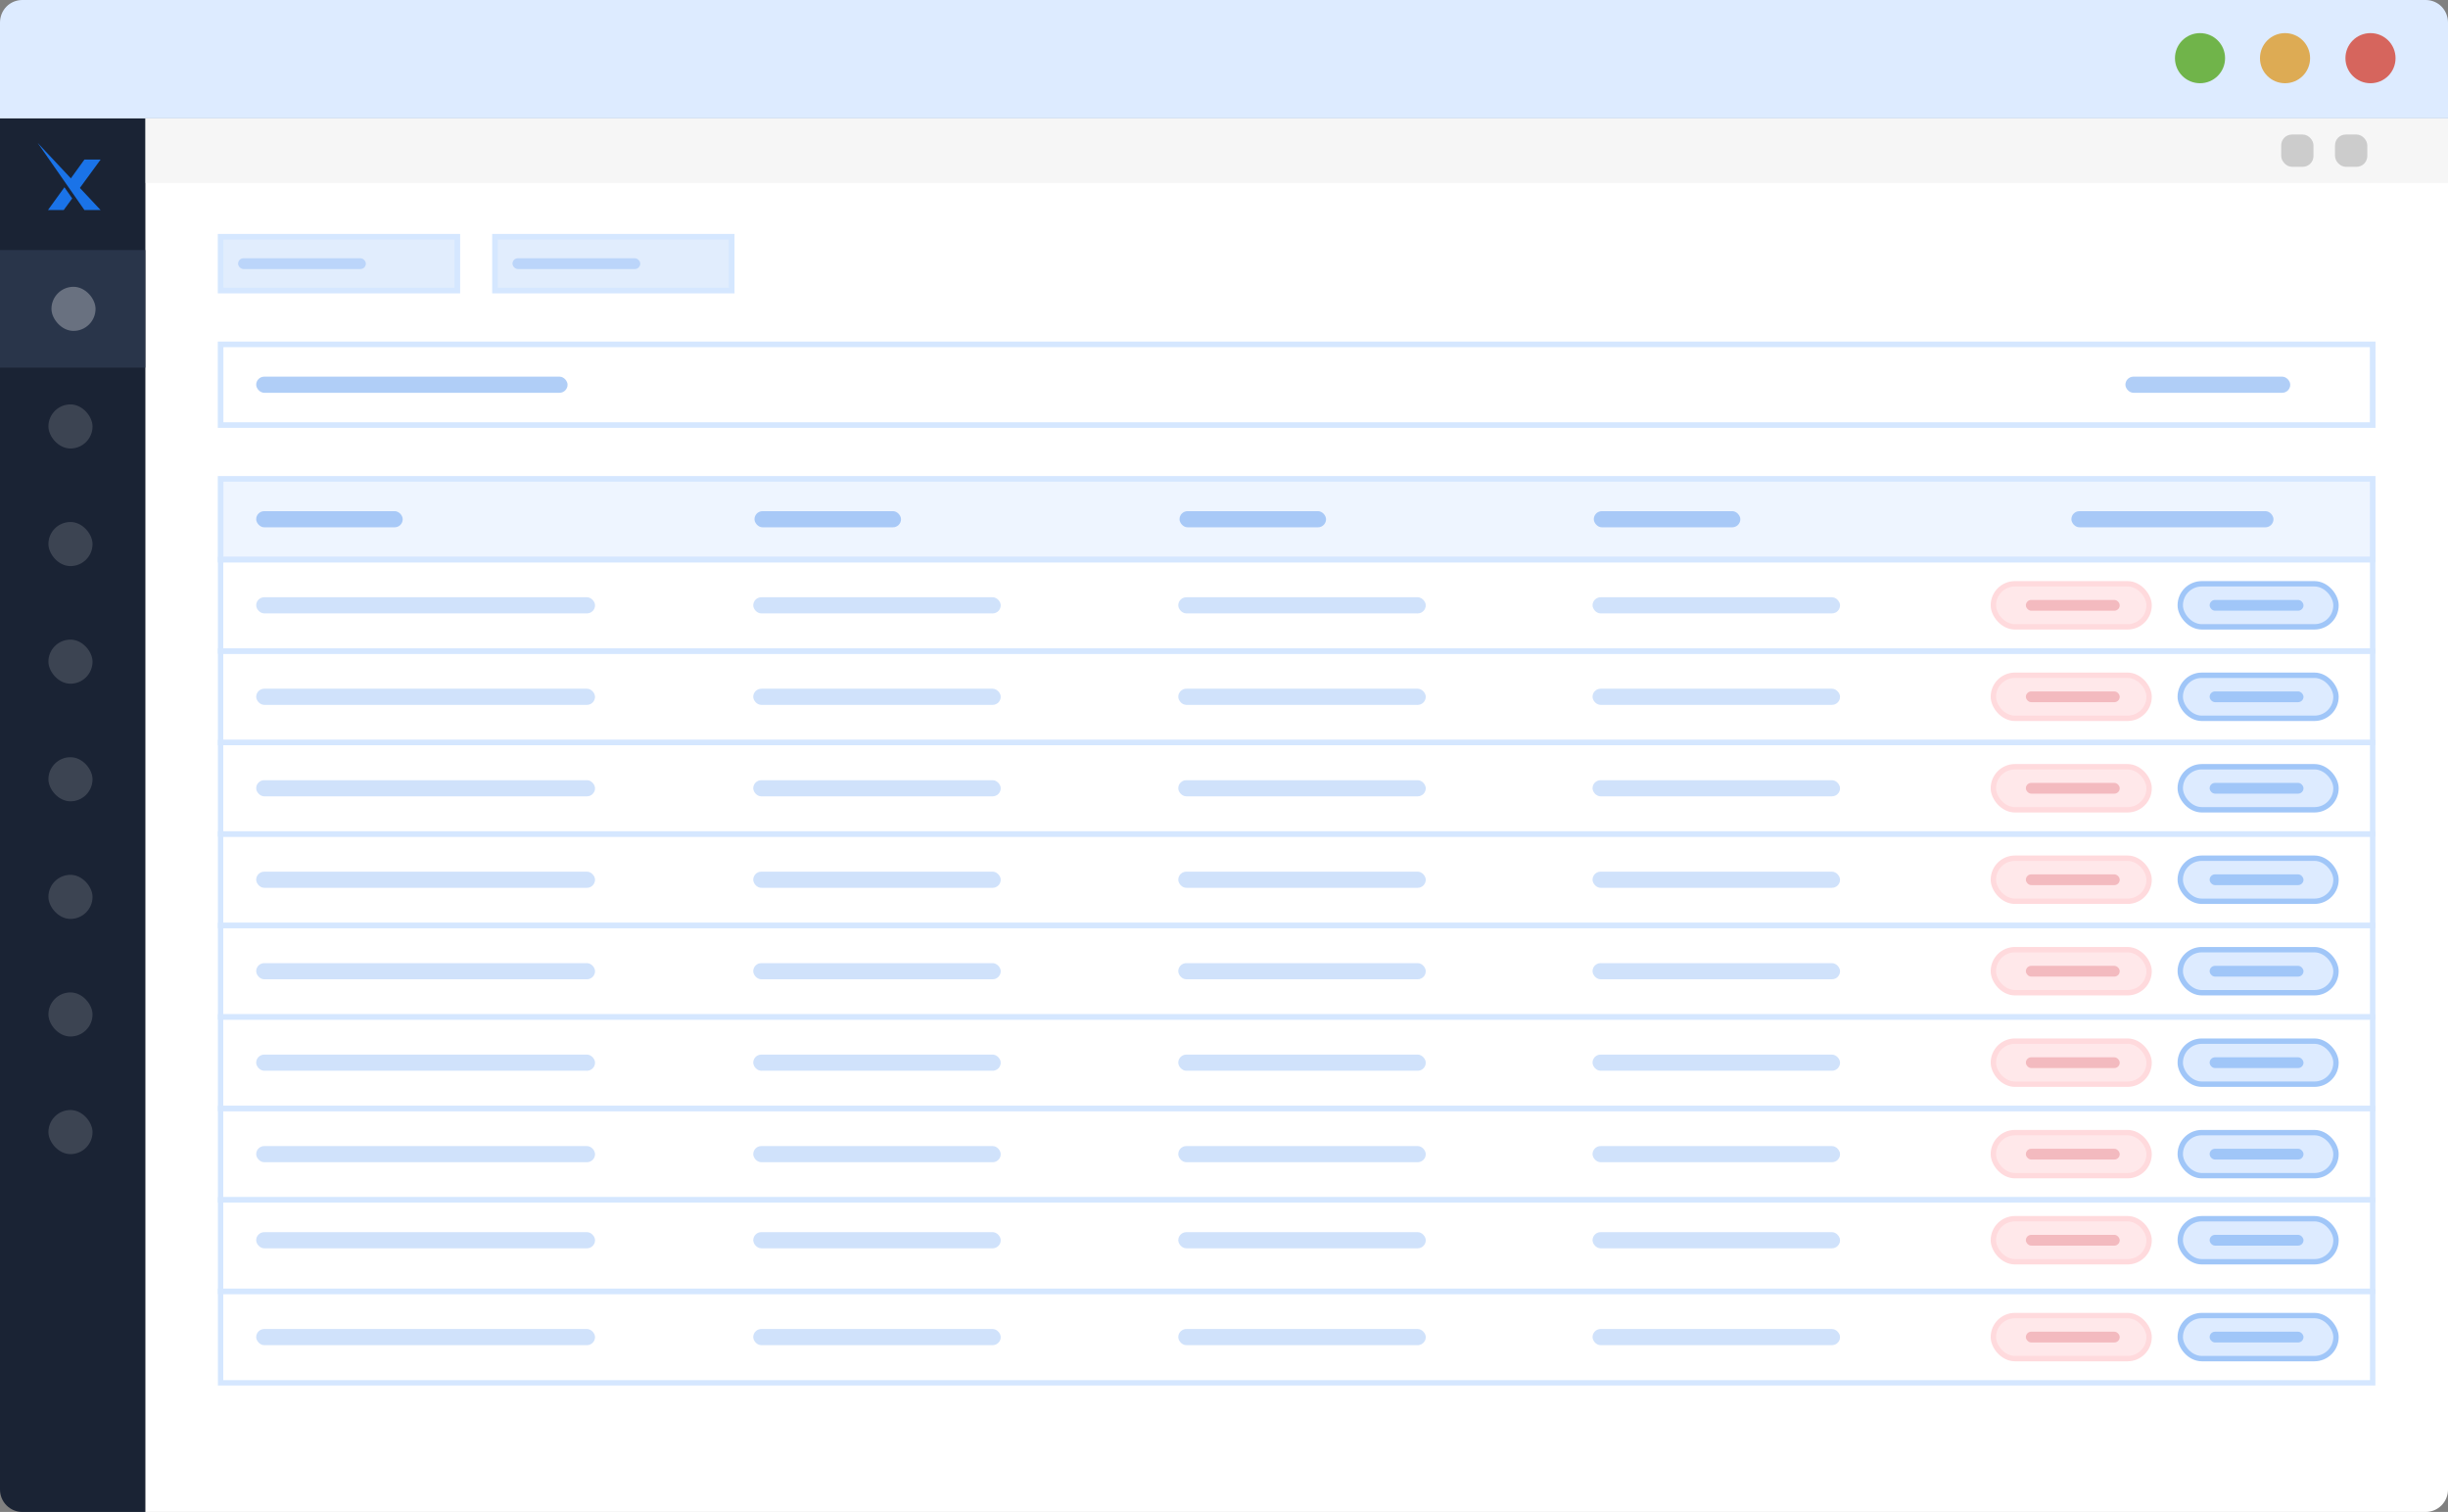 <svg width="455" height="281" viewBox="0 0 455 281" fill="none" xmlns="http://www.w3.org/2000/svg">
<rect x="0" y="0" width="455" height="281" fill="#808080" stroke="none"/>
<path d="M27 22H455V276.84C455 279.138 453.138 281 450.84 281H27V22Z" fill="white"/>
<rect y="22" width="455" height="12" fill="#F6F6F6"/>
<rect x="424" y="25" width="6" height="6" rx="2" fill="#CCCCCC"/>
<rect x="434" y="25" width="6" height="6" rx="2" fill="#CCCCCC"/>
<path d="M0 22H27V281H4.16C1.863 281 0 279.138 0 276.84V22Z" fill="#1A2334"/>
<path fill-rule="evenodd" clip-rule="evenodd" d="M11.974 34.803L8.92 39.032H11.845L13.419 36.878L11.974 34.803ZM14.509 35.387L12.838 33.606L15.688 29.659H18.696L14.509 35.387Z" fill="#1A73E8"/>
<path d="M7 26.564L15.689 39.034H18.697L7 26.564Z" fill="#1A73E8"/>
<rect x="0.001" y="46.472" width="27" height="21.857" fill="#29354A"/>
<rect opacity="0.3" x="9.564" y="53.302" width="8.196" height="8.196" rx="4.098" fill="white"/>
<rect opacity="0.15" x="9" y="75.159" width="8.196" height="8.196" rx="4.098" fill="white"/>
<rect opacity="0.15" x="9" y="97.014" width="8.196" height="8.196" rx="4.098" fill="white"/>
<rect opacity="0.15" x="9" y="118.873" width="8.196" height="8.196" rx="4.098" fill="white"/>
<rect opacity="0.15" x="9" y="140.729" width="8.196" height="8.196" rx="4.098" fill="white"/>
<rect opacity="0.15" x="9" y="162.587" width="8.196" height="8.196" rx="4.098" fill="white"/>
<rect opacity="0.15" x="9" y="184.442" width="8.196" height="8.196" rx="4.098" fill="white"/>
<rect opacity="0.15" x="9" y="206.3" width="8.196" height="8.196" rx="4.098" fill="white"/>
<rect width="400" height="15" transform="matrix(1 0 0 -1 41 79)" fill="white" stroke="#D5E7FF" stroke-width="1.044"/>
<rect opacity="0.5" x="47.617" y="70" width="57.872" height="3" rx="1.5" fill="#629FF0"/>
<rect opacity="0.5" x="395.042" y="70" width="30.638" height="3" rx="1.5" fill="#629FF0"/>
<rect x="41" y="89" width="400" height="15" fill="#EEF5FF" stroke="#D5E7FF" stroke-width="1.044"/>
<rect opacity="0.5" x="47.617" y="95" width="27.234" height="3" rx="1.5" fill="#629FF0"/>
<rect opacity="0.5" x="140.234" y="95" width="27.234" height="3" rx="1.5" fill="#629FF0"/>
<rect opacity="0.5" x="219.234" y="95" width="27.234" height="3" rx="1.5" fill="#629FF0"/>
<rect opacity="0.5" x="296.234" y="95" width="27.234" height="3" rx="1.5" fill="#629FF0"/>
<rect opacity="0.5" x="385" y="95" width="37.563" height="3" rx="1.5" fill="#629FF0"/>
<rect width="400" height="17" transform="matrix(1 0 0 -1 41 121)" stroke="#D5E7FF"/>
<rect opacity="0.3" x="47.617" y="111" width="62.979" height="3" rx="1.5" fill="#629FF0"/>
<rect opacity="0.3" x="140" y="111" width="46" height="3" rx="1.5" fill="#629FF0"/>
<rect opacity="0.3" x="219" y="111" width="46" height="3" rx="1.5" fill="#629FF0"/>
<rect opacity="0.3" x="296" y="111" width="46" height="3" rx="1.5" fill="#629FF0"/>
<rect x="405.236" y="108.5" width="28.945" height="8" rx="4" fill="#DDEBFF" stroke="#A0C6F8"/>
<rect x="410.698" y="111.5" width="17.442" height="2" rx="1" fill="#A0C6F8"/>
<rect x="370.5" y="108.5" width="28.945" height="8" rx="4" fill="#FFE8EA" stroke="#FFDADD"/>
<rect opacity="0.5" x="376.541" y="111.5" width="17.442" height="2" rx="1" fill="#E88C94"/>
<rect width="400" height="17" transform="matrix(1 0 0 -1 41 138)" stroke="#D5E7FF"/>
<rect opacity="0.3" x="47.617" y="128" width="62.979" height="3" rx="1.5" fill="#629FF0"/>
<rect opacity="0.3" x="140" y="128" width="46" height="3" rx="1.5" fill="#629FF0"/>
<rect opacity="0.3" x="219" y="128" width="46" height="3" rx="1.5" fill="#629FF0"/>
<rect opacity="0.3" x="296" y="128" width="46" height="3" rx="1.5" fill="#629FF0"/>
<rect x="405.236" y="125.5" width="28.945" height="8" rx="4" fill="#DDEBFF" stroke="#A0C6F8"/>
<rect x="410.698" y="128.5" width="17.442" height="2" rx="1" fill="#A0C6F8"/>
<rect x="370.5" y="125.5" width="28.945" height="8" rx="4" fill="#FFE8EA" stroke="#FFDADD"/>
<rect opacity="0.5" x="376.541" y="128.5" width="17.442" height="2" rx="1" fill="#E88C94"/>
<rect width="400" height="17" transform="matrix(1 0 0 -1 41 155)" stroke="#D5E7FF"/>
<rect opacity="0.3" x="47.617" y="145" width="62.979" height="3" rx="1.5" fill="#629FF0"/>
<rect opacity="0.3" x="140" y="145" width="46" height="3" rx="1.5" fill="#629FF0"/>
<rect opacity="0.3" x="219" y="145" width="46" height="3" rx="1.5" fill="#629FF0"/>
<rect opacity="0.3" x="296" y="145" width="46" height="3" rx="1.5" fill="#629FF0"/>
<rect x="405.236" y="142.5" width="28.945" height="8" rx="4" fill="#DDEBFF" stroke="#A0C6F8"/>
<rect x="410.698" y="145.5" width="17.442" height="2" rx="1" fill="#A0C6F8"/>
<rect x="370.5" y="142.5" width="28.945" height="8" rx="4" fill="#FFE8EA" stroke="#FFDADD"/>
<rect opacity="0.5" x="376.541" y="145.5" width="17.442" height="2" rx="1" fill="#E88C94"/>
<rect width="400" height="17" transform="matrix(1 0 0 -1 41 172)" stroke="#D5E7FF"/>
<rect opacity="0.3" x="47.617" y="162" width="62.979" height="3" rx="1.5" fill="#629FF0"/>
<rect opacity="0.3" x="140" y="162" width="46" height="3" rx="1.5" fill="#629FF0"/>
<rect opacity="0.3" x="219" y="162" width="46" height="3" rx="1.5" fill="#629FF0"/>
<rect opacity="0.3" x="296" y="162" width="46" height="3" rx="1.5" fill="#629FF0"/>
<rect x="405.236" y="159.5" width="28.945" height="8" rx="4" fill="#DDEBFF" stroke="#A0C6F8"/>
<rect x="410.698" y="162.5" width="17.442" height="2" rx="1" fill="#A0C6F8"/>
<rect x="370.5" y="159.5" width="28.945" height="8" rx="4" fill="#FFE8EA" stroke="#FFDADD"/>
<rect opacity="0.5" x="376.541" y="162.5" width="17.442" height="2" rx="1" fill="#E88C94"/>
<rect width="400" height="17" transform="matrix(1 0 0 -1 41 189)" stroke="#D5E7FF"/>
<rect opacity="0.3" x="47.617" y="179" width="62.979" height="3" rx="1.5" fill="#629FF0"/>
<rect opacity="0.3" x="140" y="179" width="46" height="3" rx="1.5" fill="#629FF0"/>
<rect opacity="0.3" x="219" y="179" width="46" height="3" rx="1.5" fill="#629FF0"/>
<rect opacity="0.3" x="296" y="179" width="46" height="3" rx="1.5" fill="#629FF0"/>
<rect x="405.236" y="176.5" width="28.945" height="8" rx="4" fill="#DDEBFF" stroke="#A0C6F8"/>
<rect x="410.698" y="179.5" width="17.442" height="2" rx="1" fill="#A0C6F8"/>
<rect x="370.5" y="176.5" width="28.945" height="8" rx="4" fill="#FFE8EA" stroke="#FFDADD"/>
<rect opacity="0.5" x="376.541" y="179.5" width="17.442" height="2" rx="1" fill="#E88C94"/>
<rect width="400" height="17" transform="matrix(1 0 0 -1 41 206)" stroke="#D5E7FF"/>
<rect opacity="0.3" x="47.617" y="196" width="62.979" height="3" rx="1.5" fill="#629FF0"/>
<rect opacity="0.3" x="140" y="196" width="46" height="3" rx="1.5" fill="#629FF0"/>
<rect opacity="0.3" x="219" y="196" width="46" height="3" rx="1.5" fill="#629FF0"/>
<rect opacity="0.3" x="296" y="196" width="46" height="3" rx="1.5" fill="#629FF0"/>
<rect x="405.236" y="193.5" width="28.945" height="8" rx="4" fill="#DDEBFF" stroke="#A0C6F8"/>
<rect x="410.698" y="196.5" width="17.442" height="2" rx="1" fill="#A0C6F8"/>
<rect x="370.5" y="193.5" width="28.945" height="8" rx="4" fill="#FFE8EA" stroke="#FFDADD"/>
<rect opacity="0.5" x="376.541" y="196.5" width="17.442" height="2" rx="1" fill="#E88C94"/>
<rect width="400" height="17" transform="matrix(1 0 0 -1 41 223)" stroke="#D5E7FF"/>
<rect opacity="0.3" x="47.617" y="213" width="62.979" height="3" rx="1.5" fill="#629FF0"/>
<rect opacity="0.3" x="140" y="213" width="46" height="3" rx="1.5" fill="#629FF0"/>
<rect opacity="0.3" x="219" y="213" width="46" height="3" rx="1.5" fill="#629FF0"/>
<rect opacity="0.3" x="296" y="213" width="46" height="3" rx="1.5" fill="#629FF0"/>
<rect x="405.236" y="210.5" width="28.945" height="8" rx="4" fill="#DDEBFF" stroke="#A0C6F8"/>
<rect x="410.698" y="213.5" width="17.442" height="2" rx="1" fill="#A0C6F8"/>
<rect x="370.5" y="210.5" width="28.945" height="8" rx="4" fill="#FFE8EA" stroke="#FFDADD"/>
<rect opacity="0.5" x="376.541" y="213.5" width="17.442" height="2" rx="1" fill="#E88C94"/>
<rect width="400" height="17" transform="matrix(1 0 0 -1 41 240)" stroke="#D5E7FF"/>
<rect opacity="0.3" x="47.617" y="229" width="62.979" height="3" rx="1.5" fill="#629FF0"/>
<rect opacity="0.3" x="140" y="229" width="46" height="3" rx="1.5" fill="#629FF0"/>
<rect opacity="0.3" x="219" y="229" width="46" height="3" rx="1.5" fill="#629FF0"/>
<rect opacity="0.3" x="296" y="229" width="46" height="3" rx="1.5" fill="#629FF0"/>
<rect x="405.236" y="226.5" width="28.945" height="8" rx="4" fill="#DDEBFF" stroke="#A0C6F8"/>
<rect x="410.698" y="229.5" width="17.442" height="2" rx="1" fill="#A0C6F8"/>
<rect x="370.5" y="226.5" width="28.945" height="8" rx="4" fill="#FFE8EA" stroke="#FFDADD"/>
<rect opacity="0.5" x="376.541" y="229.5" width="17.442" height="2" rx="1" fill="#E88C94"/>
<rect width="400" height="17" transform="matrix(1 0 0 -1 41 257)" stroke="#D5E7FF"/>
<rect opacity="0.3" x="47.617" y="247" width="62.979" height="3" rx="1.5" fill="#629FF0"/>
<rect opacity="0.3" x="140" y="247" width="46" height="3" rx="1.5" fill="#629FF0"/>
<rect opacity="0.3" x="219" y="247" width="46" height="3" rx="1.5" fill="#629FF0"/>
<rect opacity="0.3" x="296" y="247" width="46" height="3" rx="1.5" fill="#629FF0"/>
<rect x="405.236" y="244.5" width="28.945" height="8" rx="4" fill="#DDEBFF" stroke="#A0C6F8"/>
<rect x="410.698" y="247.5" width="17.442" height="2" rx="1" fill="#A0C6F8"/>
<rect x="370.5" y="244.5" width="28.945" height="8" rx="4" fill="#FFE8EA" stroke="#FFDADD"/>
<rect opacity="0.5" x="376.541" y="247.5" width="17.442" height="2" rx="1" fill="#E88C94"/>
<rect x="41" y="44" width="44" height="10" fill="#E1EDFD" stroke="#D5E7FF" stroke-width="1.044"/>
<rect opacity="0.3" x="44.253" y="48" width="23.746" height="2" rx="1" fill="#629FF0"/>
<rect x="92" y="44" width="44" height="10" fill="#E1EDFD" stroke="#D5E7FF" stroke-width="1.044"/>
<rect opacity="0.3" x="95.253" y="48" width="23.746" height="2" rx="1" fill="#629FF0"/>
<path d="M455 22V4.215C455 1.854 453.169 0 450.839 0H4.161C1.831 0 0 1.854 0 4.215V22H455Z" fill="#DDEBFF"/>
<path d="M413.566 10.811C413.566 13.389 411.487 15.469 408.909 15.469C406.331 15.469 404.252 13.389 404.252 10.811C404.252 8.233 406.331 6.154 408.909 6.154C411.487 6.154 413.566 8.233 413.566 10.811Z" fill="#70B44A"/>
<path d="M429.367 10.811C429.367 13.389 427.288 15.469 424.71 15.469C422.132 15.469 420.053 13.389 420.053 10.811C420.053 8.233 422.132 6.154 424.71 6.154C427.288 6.154 429.367 8.233 429.367 10.811Z" fill="#DDAB54"/>
<path d="M445.25 10.811C445.25 13.389 443.171 15.469 440.593 15.469C438.015 15.469 435.936 13.389 435.936 10.811C435.936 8.233 438.015 6.154 440.593 6.154C443.171 6.154 445.25 8.233 445.25 10.811Z" fill="#D6655D"/>
</svg>
